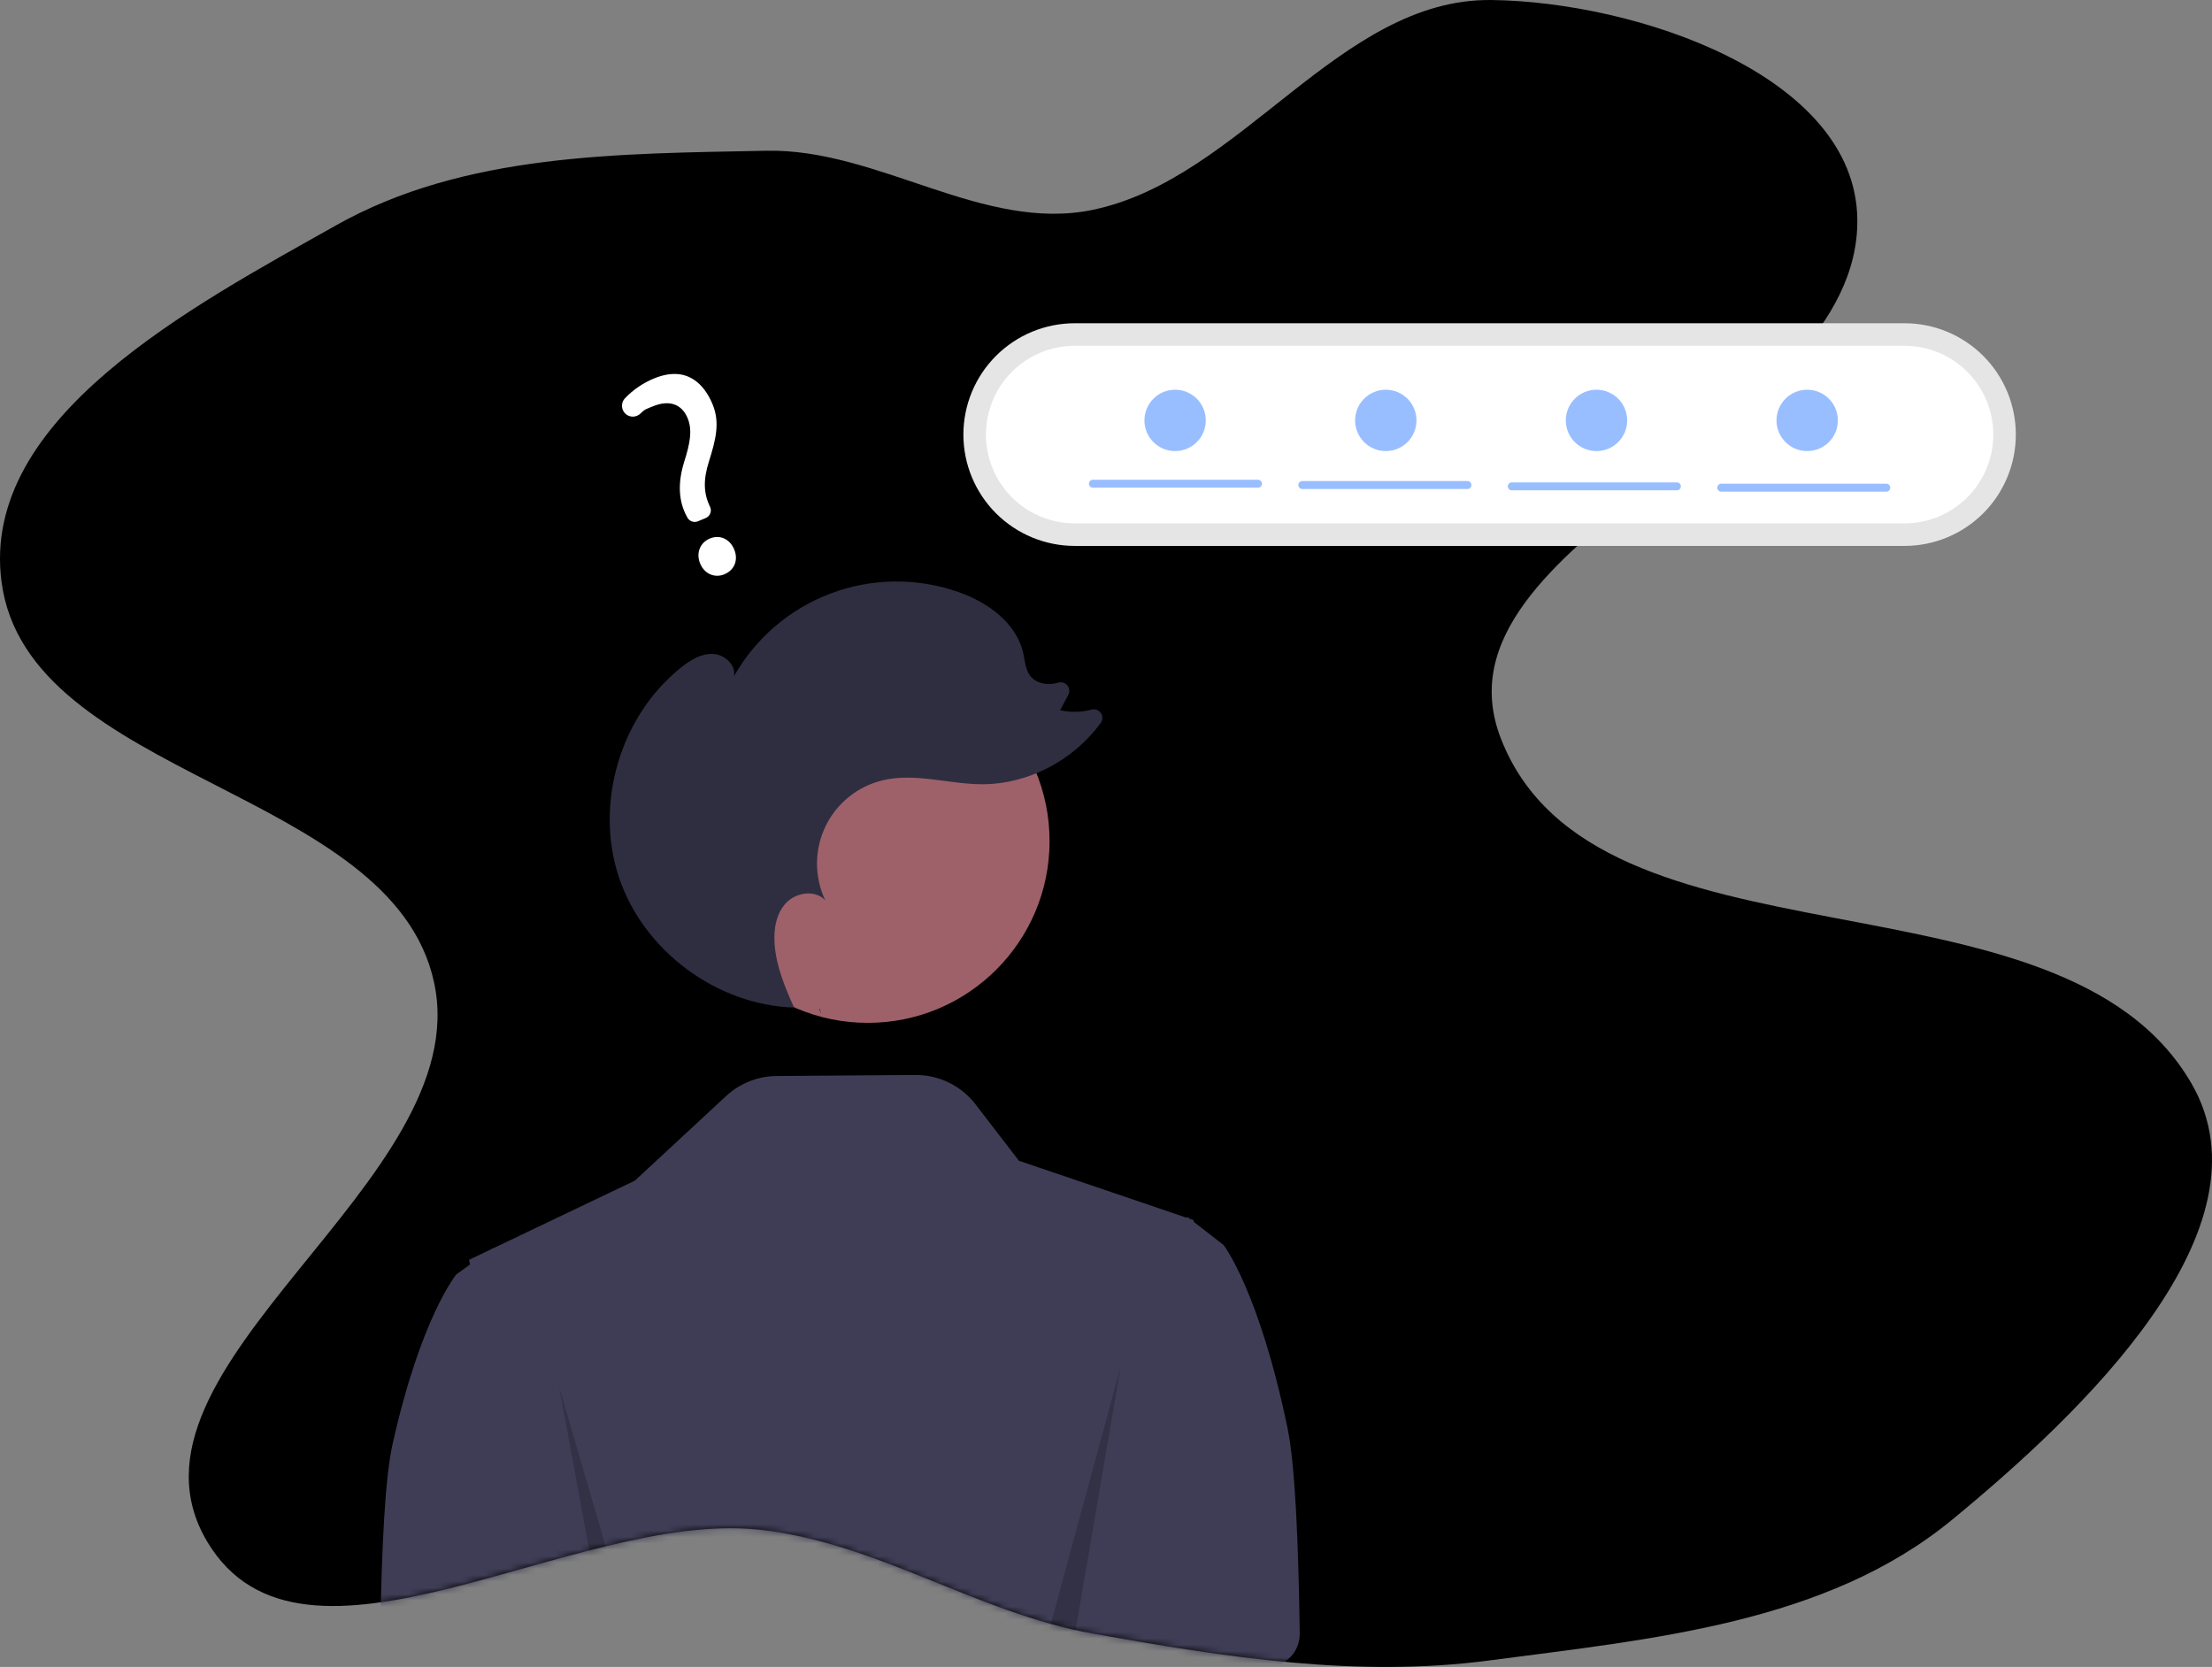 <svg width="349" height="263" viewBox="0 0 349 263" fill="none" xmlns="http://www.w3.org/2000/svg">
    <rect x="0" y="0" width="349" height="263" fill="#808080" stroke="none"/>
    <path fill-rule="evenodd" clip-rule="evenodd" d="M172.418 257.733C154.057 254.451 138.191 243.255 119.64 241.323C90.431 238.283 47.693 268.531 32.667 243.185C16.299 215.575 75.226 186.471 68.498 155.055C61.901 124.254 4.284 122.988 0.234 91.747C-3.119 65.889 30.362 48.313 53.004 35.561C73.295 24.133 97.654 24.26 120.911 23.782C138.574 23.419 155.117 36.701 172.418 33.106C195.893 28.227 211.354 -0.293 235.324 0.002C258.009 0.282 292.755 11.804 293.04 34.593C293.461 68.173 224.678 85.165 236.784 116.469C251.667 154.956 325.169 135.256 345.781 170.977C359.031 193.939 328.4 223.001 307.953 239.808C288.064 256.155 260.567 258.591 235.089 261.961C214.067 264.742 193.293 261.465 172.418 257.733Z" fill="url(#paint0_linear_1145_4896)"/>
    <mask id="mask0_1145_4896" style="mask-type:alpha" maskUnits="userSpaceOnUse" x="0" y="0" width="349" height="263">
        <path fill-rule="evenodd" clip-rule="evenodd" d="M172.418 257.733C154.057 254.451 138.191 243.255 119.64 241.323C90.431 238.283 47.693 268.531 32.667 243.185C16.299 215.575 75.226 186.471 68.498 155.055C61.901 124.254 4.284 122.988 0.234 91.747C-3.119 65.889 30.362 48.313 53.004 35.561C73.295 24.133 97.654 24.26 120.911 23.782C138.574 23.419 155.117 36.701 172.418 33.106C195.893 28.227 211.354 -0.293 235.324 0.002C258.009 0.282 292.755 11.804 293.04 34.593C293.461 68.173 224.678 85.165 236.784 116.469C251.667 154.956 325.169 135.256 345.781 170.977C359.031 193.939 328.4 223.001 307.953 239.808C288.064 256.155 260.567 258.591 235.089 261.961C214.067 264.742 193.293 261.465 172.418 257.733Z" fill="url(#paint1_linear_1145_4896)"/>
    </mask>
    <g mask="url(#mask0_1145_4896)">
        <g clip-path="url(#clip0_1145_4896)">
            <path d="M203.153 225.373C198.664 203.666 193.051 196.428 193.051 196.428L190.907 194.766L188.329 192.763L188.341 192.506L187.729 192.298L187.586 192.186L187.35 192.006L187.313 192.046L187.233 192.129L175.565 188.163L160.762 183.136L153.908 174.227C152.791 172.777 151.354 171.604 149.709 170.801C148.063 169.999 146.254 169.588 144.424 169.602L122.533 169.764C119.573 169.786 116.728 170.914 114.558 172.927L100.169 186.272L77.749 196.978L77.711 196.94L77.476 197.109L74.011 198.765L74.154 199.509L72.01 201.056C72.01 201.056 66.398 207.79 61.908 227.988C60.766 233.128 60.203 244.152 60.001 257.738C59.99 258.425 60.117 259.107 60.373 259.745C60.629 260.383 61.009 260.964 61.491 261.453C61.974 261.943 62.549 262.332 63.183 262.597C63.817 262.863 64.497 263 65.184 263H184.936L199.882 263C200.569 263 201.249 262.863 201.883 262.598C202.516 262.332 203.091 261.944 203.573 261.455C204.056 260.966 204.436 260.386 204.692 259.749C204.948 259.111 205.076 258.43 205.066 257.743C204.868 242.96 204.306 230.946 203.153 225.373Z" fill="#3F3D56"/>
            <path d="M136.916 161.379C152.755 161.379 165.595 148.54 165.595 132.703C165.595 116.865 152.755 104.026 136.916 104.026C121.077 104.026 108.236 116.865 108.236 132.703C108.236 148.54 121.077 161.379 136.916 161.379Z" fill="#9E616A"/>
            <path d="M129.579 159.975C129.457 159.705 129.334 159.434 129.213 159.163C129.26 159.164 129.306 159.171 129.353 159.172L129.579 159.975Z" fill="#2F2E41"/>
            <path d="M107.439 105.33C108.889 104.173 110.585 103.109 112.439 103.169C114.294 103.228 116.174 104.903 115.79 106.718C119.197 100.688 124.619 96.049 131.104 93.618C137.59 91.186 144.725 91.116 151.258 93.421C155.867 95.046 160.387 98.299 161.446 103.071C161.718 104.295 161.776 105.638 162.541 106.633C163.505 107.887 165.35 108.17 166.869 107.729C166.884 107.725 166.9 107.72 166.915 107.716C167.171 107.628 167.448 107.62 167.71 107.691C167.972 107.763 168.206 107.911 168.382 108.117C168.558 108.323 168.669 108.577 168.699 108.847C168.73 109.116 168.678 109.389 168.552 109.629L167.248 112.061C168.892 112.427 170.6 112.391 172.227 111.955C172.497 111.884 172.783 111.898 173.045 111.996C173.306 112.094 173.531 112.27 173.689 112.501C173.846 112.732 173.929 113.006 173.924 113.285C173.92 113.564 173.829 113.836 173.665 114.061C169.364 119.965 162.18 123.777 154.848 123.732C149.637 123.701 144.373 121.905 139.301 123.103C137.339 123.567 135.506 124.463 133.936 125.728C132.366 126.992 131.099 128.592 130.228 130.41C129.357 132.228 128.904 134.217 128.902 136.233C128.9 138.249 129.35 140.239 130.218 142.059C128.66 140.355 125.649 140.758 124.055 142.429C122.461 144.099 122.049 146.593 122.209 148.896C122.455 152.419 123.835 155.738 125.29 158.968C113.09 158.584 101.551 150.027 97.667 138.453C93.767 126.831 97.855 112.975 107.439 105.33Z" fill="#2F2E41"/>
            <path opacity="0.2" d="M88.228 218.819L96.272 262.58L101.099 263L88.228 218.819Z" fill="black"/>
            <path opacity="0.2" d="M176.833 215.519L168.79 262.548L163.963 263L176.833 215.519Z" fill="black"/>
            <path d="M114.3 90.603C112.757 91.247 111.148 90.541 110.473 88.925C109.788 87.284 110.428 85.618 111.995 84.964C113.562 84.31 115.143 85.017 115.839 86.685C116.525 88.327 115.892 89.938 114.3 90.603ZM111.345 81.734L110.119 82.246C109.813 82.373 109.47 82.38 109.159 82.266C108.848 82.151 108.591 81.925 108.439 81.63L108.378 81.512C107.059 79.132 106.908 76.24 107.932 72.921C108.88 69.943 109.274 67.849 108.482 65.952C107.566 63.758 105.61 63.071 103.115 64.067C102.148 64.471 101.84 64.464 101.078 65.219C100.913 65.385 100.715 65.517 100.498 65.605C100.281 65.693 100.048 65.737 99.813 65.734C99.586 65.731 99.362 65.683 99.154 65.591C98.947 65.5 98.759 65.368 98.603 65.203C98.304 64.885 98.136 64.465 98.133 64.028C98.131 63.591 98.295 63.169 98.592 62.848C99.871 61.509 101.415 60.449 103.125 59.736C108.484 57.498 111.182 60.802 112.417 63.759C113.625 66.65 112.945 69.334 111.854 72.808C110.939 75.696 110.992 77.835 112.031 79.963C112.106 80.123 112.148 80.298 112.154 80.475C112.16 80.652 112.13 80.829 112.066 80.995C112.002 81.16 111.905 81.311 111.781 81.438C111.657 81.565 111.509 81.666 111.345 81.734Z" fill="white"/>
        </g>
    </g>
    <path d="M169.567 51C164.908 51 160.44 52.851 157.145 56.145C153.851 59.439 152 63.906 152 68.565C152 73.223 153.851 77.691 157.145 80.985C160.44 84.279 164.908 86.13 169.567 86.13H300.482C305.141 86.13 309.609 84.279 312.904 80.985C316.198 77.691 318.049 73.223 318.049 68.565C318.049 63.906 316.198 59.439 312.904 56.145C309.609 52.851 305.141 51 300.482 51H169.567Z" fill="#E5E5E5"/>
    <path d="M169.567 54.555C165.851 54.555 162.287 56.031 159.659 58.658C157.031 61.286 155.555 64.849 155.555 68.565C155.555 72.281 157.031 75.844 159.659 78.472C162.287 81.099 165.851 82.575 169.567 82.575H300.482C304.198 82.575 307.762 81.099 310.39 78.472C313.017 75.844 314.494 72.281 314.494 68.565C314.494 64.849 313.017 61.286 310.39 58.658C307.762 56.031 304.198 54.555 300.482 54.555H169.567Z" fill="white"/>
    <path d="M198.484 76.942H172.437C172.354 76.943 172.272 76.927 172.196 76.896C172.119 76.864 172.049 76.818 171.991 76.76C171.932 76.702 171.885 76.632 171.854 76.556C171.822 76.48 171.805 76.398 171.805 76.315C171.805 76.232 171.822 76.15 171.854 76.074C171.885 75.997 171.932 75.928 171.991 75.87C172.049 75.811 172.119 75.765 172.196 75.734C172.272 75.703 172.354 75.687 172.437 75.688H198.484C198.65 75.689 198.808 75.755 198.925 75.873C199.042 75.99 199.107 76.149 199.107 76.315C199.107 76.481 199.042 76.639 198.925 76.757C198.808 76.874 198.65 76.941 198.484 76.942Z" fill="#99BEFF"/>
    <path d="M231.527 77.151H205.48C205.397 77.152 205.315 77.136 205.238 77.105C205.162 77.073 205.092 77.027 205.033 76.969C204.974 76.911 204.928 76.841 204.896 76.765C204.864 76.689 204.848 76.607 204.848 76.524C204.848 76.441 204.864 76.359 204.896 76.283C204.928 76.207 204.974 76.137 205.033 76.079C205.092 76.02 205.162 75.974 205.238 75.943C205.315 75.912 205.397 75.896 205.48 75.897H231.527C231.61 75.896 231.692 75.912 231.768 75.943C231.845 75.974 231.914 76.02 231.973 76.079C232.032 76.137 232.079 76.207 232.11 76.283C232.142 76.359 232.158 76.441 232.158 76.524C232.158 76.607 232.142 76.689 232.11 76.765C232.079 76.841 232.032 76.911 231.973 76.969C231.914 77.027 231.845 77.073 231.768 77.105C231.692 77.136 231.61 77.152 231.527 77.151Z" fill="#99BEFF"/>
    <path d="M264.569 77.36H238.522C238.356 77.359 238.198 77.293 238.081 77.175C237.964 77.058 237.899 76.899 237.899 76.733C237.899 76.567 237.964 76.409 238.081 76.291C238.198 76.173 238.356 76.107 238.522 76.106H264.569C264.652 76.105 264.734 76.121 264.811 76.152C264.887 76.183 264.957 76.23 265.016 76.288C265.074 76.346 265.121 76.416 265.153 76.492C265.185 76.568 265.201 76.65 265.201 76.733C265.201 76.816 265.185 76.898 265.153 76.974C265.121 77.05 265.074 77.12 265.016 77.178C264.957 77.237 264.887 77.283 264.811 77.314C264.734 77.345 264.652 77.361 264.569 77.36Z" fill="#99BEFF"/>
    <path d="M297.612 77.57H271.565C271.399 77.568 271.24 77.502 271.124 77.384C271.007 77.267 270.941 77.108 270.941 76.942C270.941 76.776 271.007 76.618 271.124 76.5C271.24 76.382 271.399 76.316 271.565 76.315H297.612C297.777 76.316 297.936 76.382 298.053 76.5C298.169 76.618 298.235 76.776 298.235 76.942C298.235 77.108 298.169 77.267 298.053 77.384C297.936 77.502 297.777 77.568 297.612 77.57Z" fill="#99BEFF"/>
    <path d="M185.403 71.169C188.077 71.169 190.245 69.002 190.245 66.328C190.245 63.655 188.077 61.488 185.403 61.488C182.73 61.488 180.562 63.655 180.562 66.328C180.562 69.002 182.73 71.169 185.403 71.169Z" fill="#99BEFF"/>
    <path d="M218.646 71.169C221.319 71.169 223.487 69.002 223.487 66.328C223.487 63.655 221.319 61.488 218.646 61.488C215.972 61.488 213.804 63.655 213.804 66.328C213.804 69.002 215.972 71.169 218.646 71.169Z" fill="#99BEFF"/>
    <path d="M251.887 71.169C254.561 71.169 256.729 69.002 256.729 66.328C256.729 63.655 254.561 61.488 251.887 61.488C249.214 61.488 247.046 63.655 247.046 66.328C247.046 69.002 249.214 71.169 251.887 71.169Z" fill="#99BEFF"/>
    <path d="M285.13 71.169C287.803 71.169 289.971 69.002 289.971 66.328C289.971 63.655 287.803 61.488 285.13 61.488C282.456 61.488 280.288 63.655 280.288 66.328C280.288 69.002 282.456 71.169 285.13 71.169Z" fill="#99BEFF"/>
    <defs>
        <linearGradient id="paint0_linear_1145_4896" x1="1.71951e-05" y1="7.68025e-06" x2="463.048" y2="47.548" gradientUnits="userSpaceOnUse">
            <stop stop-color="${primaryGradientEnd}"/>
            <stop offset="1" stop-color="${primaryGradientStart}"/>
        </linearGradient>
        <linearGradient id="paint1_linear_1145_4896" x1="1.71951e-05" y1="7.68025e-06" x2="463.048" y2="47.548" gradientUnits="userSpaceOnUse">
            <stop stop-color="${primaryGradientEnd}"/>
            <stop offset="1" stop-color="${primaryGradientStart}"/>
        </linearGradient>
        <clipPath id="clip0_1145_4896">
            <rect width="307" height="204" fill="white" transform="translate(60 59)"/>
        </clipPath>
    </defs>
</svg>